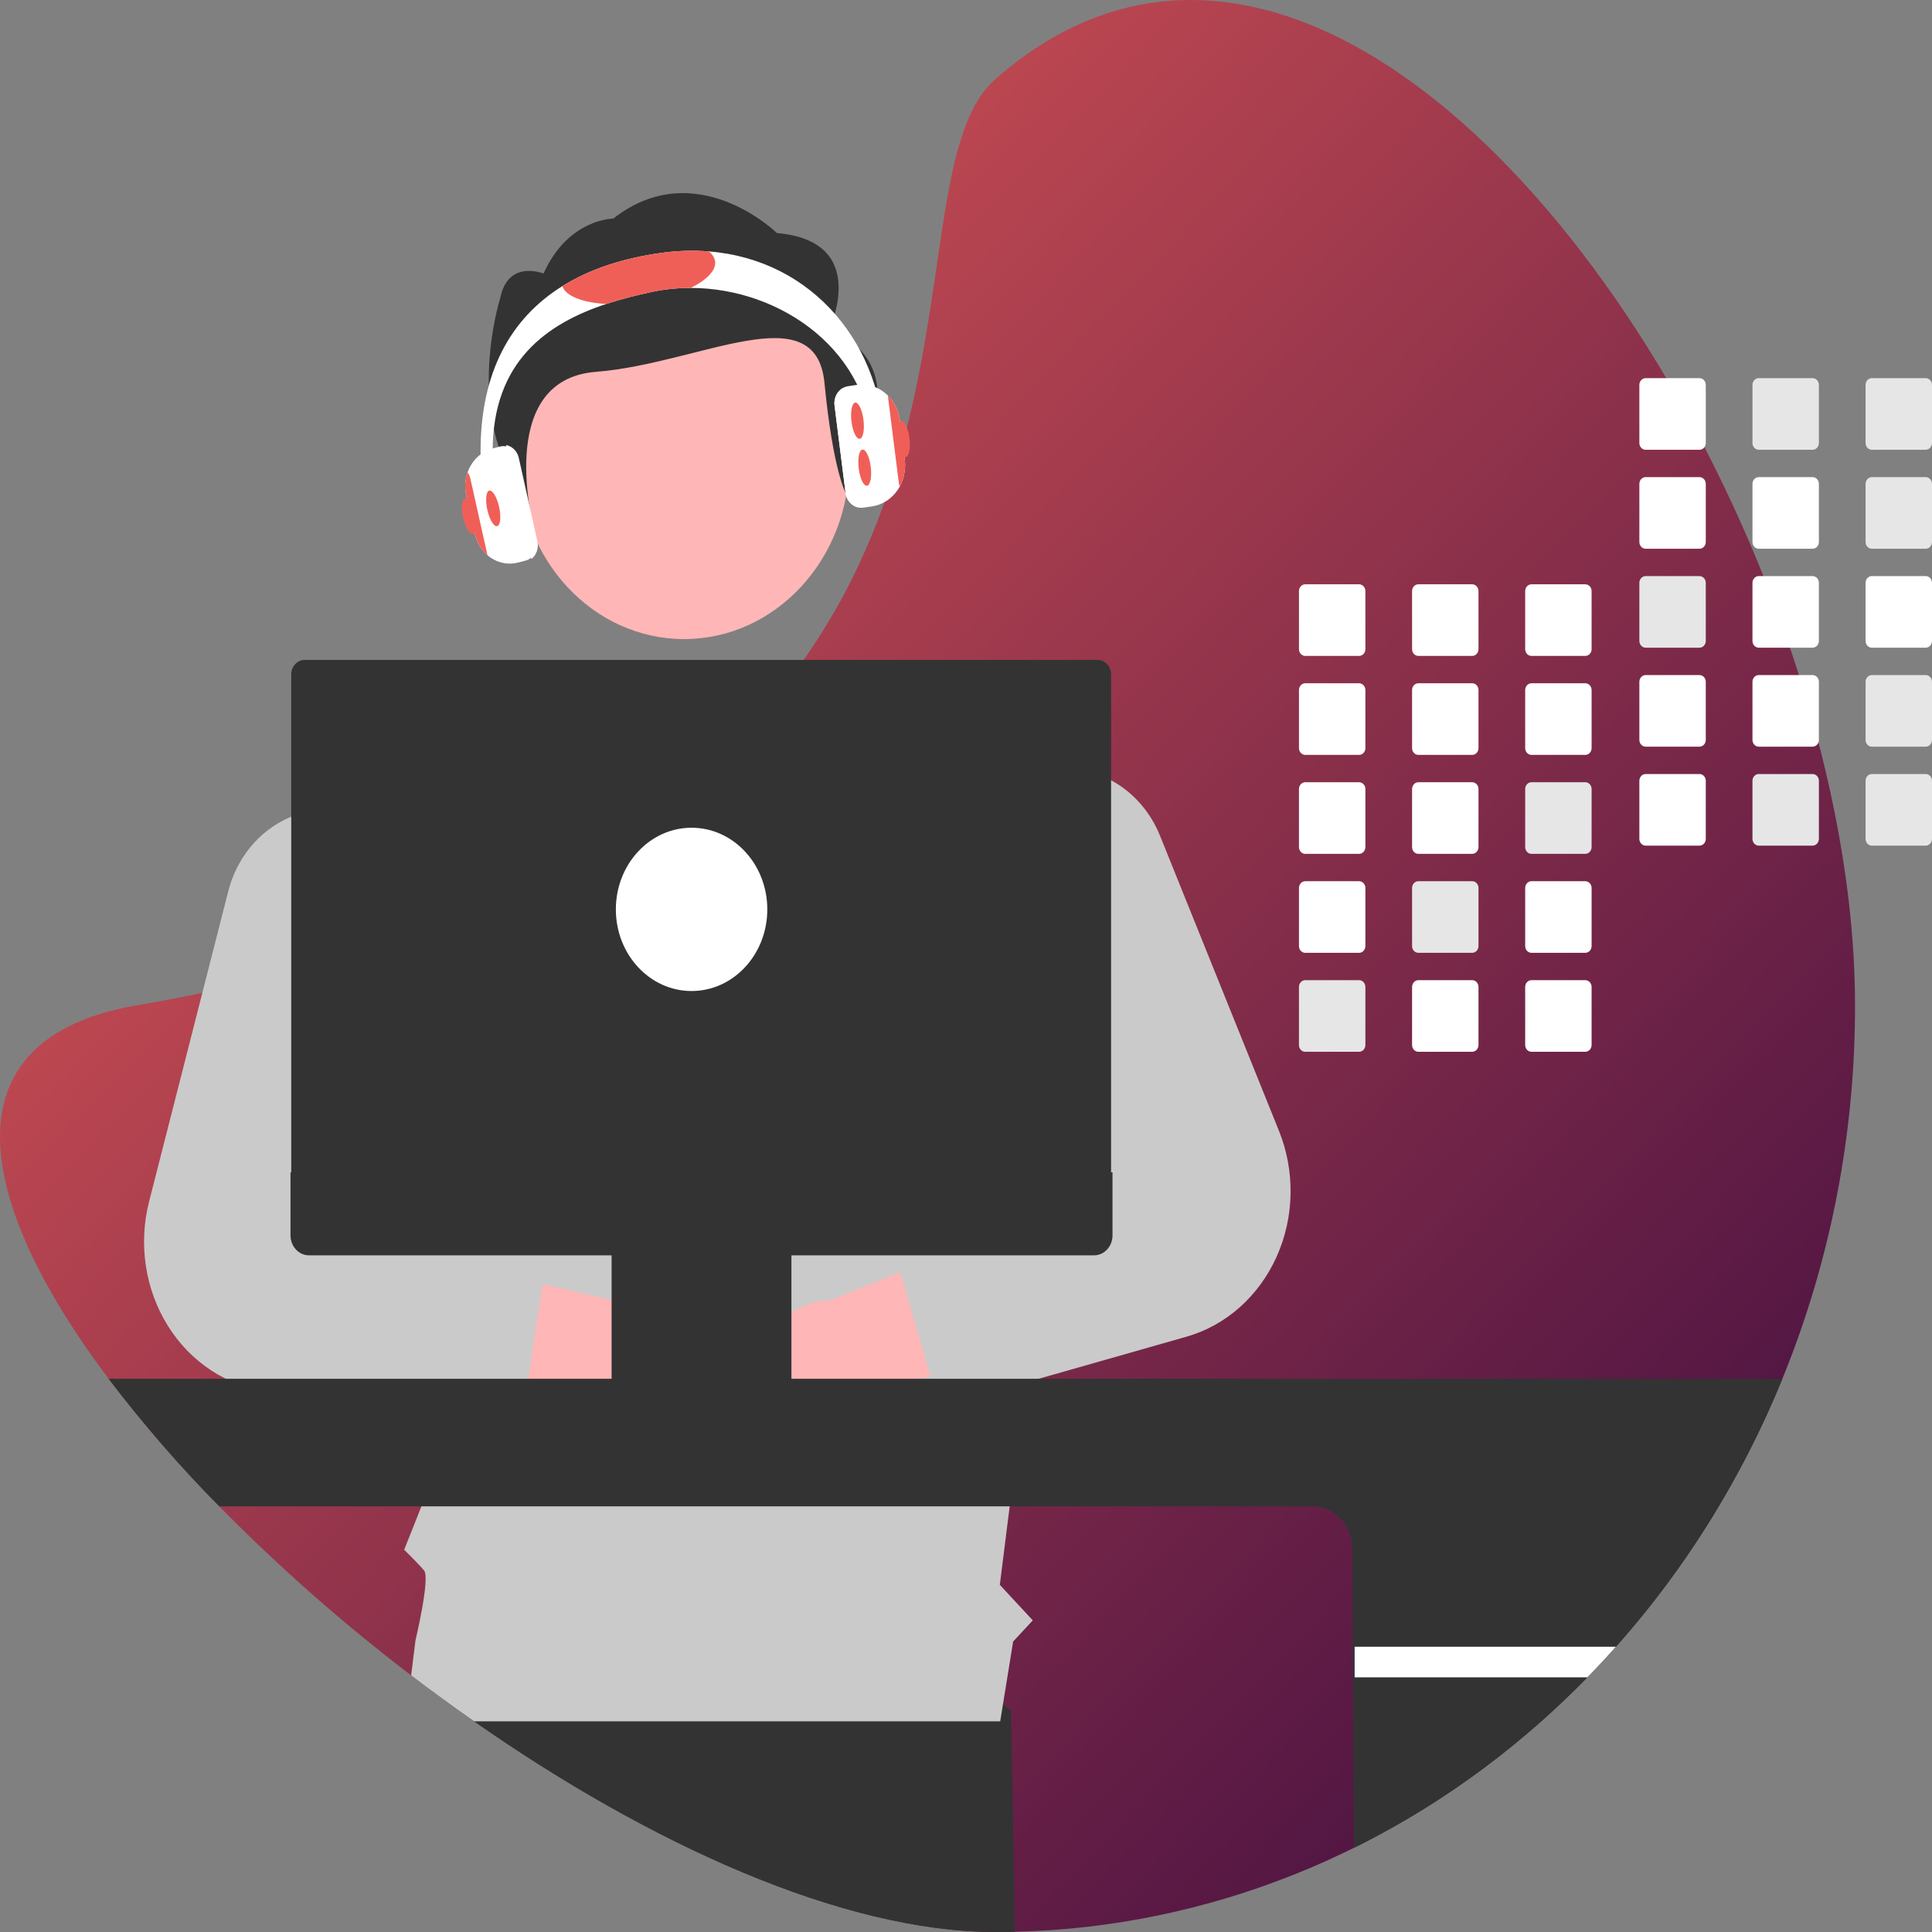 <svg width="520" height="520" viewBox="0 0 520 520" fill="none" xmlns="http://www.w3.org/2000/svg">
<rect x="0" y="0" width="520" height="520" fill="#808080" stroke="none"/>
<path d="M499.281 270.616C499.353 334.961 476.284 396.83 434.924 443.217C432.43 446.032 429.869 448.779 427.241 451.458C423.237 455.564 419.099 459.511 414.826 463.299C374.852 498.805 324.95 518.757 273.169 519.937C271.444 519.979 269.712 520 267.973 520C226.677 520 174.736 496.219 127.599 463.299C123.699 460.576 119.834 457.789 116.004 454.939C114.213 453.62 112.432 452.281 110.659 450.924C92.479 437.085 75.222 421.886 59.017 405.44C48.407 394.705 38.457 383.234 29.231 371.103C-6.987 322.937 -14.976 279.538 36.66 270.616C42.773 269.563 48.706 268.438 54.46 267.24C62.793 265.513 70.769 263.649 78.386 261.646C88.647 258.958 98.287 256.042 107.306 252.9C110.34 251.847 113.304 250.773 116.199 249.678C159 233.471 187.646 212.336 207.145 189.405C210.453 185.523 213.502 181.595 216.293 177.619C220.563 171.569 224.441 165.208 227.901 158.584C232.676 149.379 236.687 139.737 239.887 129.77L240.063 129.222C255.577 80.973 250.857 36.218 267.973 21.24C341.139 -42.796 432.228 48.397 474.983 155.937C477.138 161.356 479.165 166.808 481.064 172.292C481.917 174.742 482.74 177.196 483.532 179.655C485.615 186.063 487.505 192.488 489.202 198.93C489.853 201.386 490.474 203.841 491.064 206.293C491.696 208.939 492.301 211.578 492.861 214.217C497.022 233.541 499.281 252.598 499.281 270.616Z" fill="url(#paint0_linear_2:116)"/>
<path d="M273.169 519.937C271.444 519.979 269.712 520 267.973 520C226.677 520 174.736 496.219 127.599 463.299C123.699 460.576 119.834 457.789 116.004 454.939L119.363 432.899L221.065 418.341L272.108 460.421L273.169 519.937Z" fill="#333333"/>
<path d="M278.065 179.655H263.572C263.123 179.655 262.693 179.848 262.376 180.19C262.058 180.532 261.88 180.996 261.88 181.48V197.105C261.879 197.345 261.923 197.582 262.008 197.804C262.092 198.025 262.217 198.227 262.374 198.396C262.532 198.566 262.718 198.7 262.924 198.792C263.13 198.883 263.35 198.93 263.572 198.93H278.065C278.514 198.929 278.944 198.737 279.262 198.395C279.579 198.053 279.757 197.589 279.758 197.105V181.48C279.756 180.996 279.578 180.533 279.26 180.191C278.943 179.849 278.513 179.656 278.065 179.655V179.655Z" fill="#E6E6E6"/>
<path d="M279.732 207.795C279.659 207.375 279.453 206.995 279.149 206.72C278.845 206.446 278.461 206.295 278.065 206.293H263.572C263.123 206.293 262.693 206.485 262.376 206.828C262.058 207.17 261.88 207.634 261.88 208.118V223.742C261.879 223.982 261.923 224.22 262.008 224.441C262.092 224.663 262.217 224.864 262.374 225.034C262.532 225.203 262.718 225.338 262.924 225.429C263.13 225.521 263.35 225.568 263.572 225.567H278.065C278.514 225.567 278.944 225.375 279.262 225.033C279.579 224.69 279.757 224.226 279.758 223.742V208.118C279.759 208.009 279.75 207.901 279.732 207.795V207.795Z" fill="#E6E6E6"/>
<path d="M278.722 233.071C278.514 232.978 278.29 232.93 278.065 232.93H263.572C263.35 232.93 263.13 232.977 262.924 233.068C262.718 233.16 262.532 233.294 262.374 233.464C262.217 233.634 262.093 233.835 262.008 234.057C261.923 234.278 261.879 234.516 261.88 234.755V250.38C261.879 250.62 261.922 250.858 262.006 251.08C262.091 251.302 262.216 251.503 262.373 251.673C262.531 251.843 262.718 251.977 262.923 252.068C263.129 252.16 263.35 252.206 263.572 252.205H278.065C278.514 252.205 278.944 252.013 279.262 251.67C279.579 251.328 279.757 250.864 279.758 250.38V234.755C279.757 234.396 279.658 234.045 279.474 233.746C279.29 233.446 279.029 233.212 278.722 233.071Z" fill="#E6E6E6"/>
<path d="M308.508 232.93H294.016C293.793 232.93 293.573 232.977 293.367 233.068C293.162 233.16 292.975 233.294 292.818 233.464C292.661 233.634 292.536 233.835 292.451 234.057C292.366 234.278 292.323 234.516 292.323 234.755V250.38C292.323 250.62 292.366 250.857 292.451 251.079C292.536 251.301 292.661 251.502 292.818 251.672C292.975 251.841 293.162 251.976 293.367 252.067C293.573 252.159 293.793 252.206 294.016 252.205H308.508C308.957 252.205 309.388 252.013 309.705 251.67C310.022 251.328 310.201 250.864 310.201 250.38V234.755C310.201 234.272 310.022 233.807 309.705 233.465C309.388 233.123 308.957 232.931 308.508 232.93V232.93Z" fill="#E6E6E6"/>
<path d="M365.803 157.264H351.303C350.856 157.266 350.427 157.459 350.111 157.801C349.794 158.143 349.617 158.606 349.617 159.089V174.721C349.617 175.203 349.795 175.665 350.111 176.006C350.427 176.347 350.856 176.538 351.303 176.539H365.803C366.25 176.539 366.68 176.348 366.997 176.007C367.315 175.666 367.494 175.203 367.495 174.721V159.089C367.494 158.605 367.315 158.142 366.998 157.8C366.681 157.458 366.251 157.265 365.803 157.264Z" fill="white"/>
<path d="M365.803 183.902H351.303C350.856 183.903 350.427 184.096 350.111 184.438C349.794 184.781 349.617 185.244 349.617 185.727V201.358C349.617 201.84 349.795 202.303 350.111 202.644C350.427 202.985 350.856 203.176 351.303 203.176H365.803C366.25 203.176 366.68 202.985 366.997 202.644C367.315 202.304 367.494 201.841 367.495 201.358V185.727C367.494 185.243 367.315 184.78 366.998 184.438C366.681 184.096 366.251 183.903 365.803 183.902V183.902Z" fill="white"/>
<path d="M365.803 210.539H351.303C350.856 210.541 350.427 210.734 350.111 211.076C349.794 211.418 349.617 211.882 349.617 212.364V227.989C349.617 228.228 349.66 228.465 349.744 228.687C349.829 228.908 349.953 229.109 350.109 229.278C350.266 229.448 350.452 229.583 350.657 229.674C350.862 229.766 351.082 229.814 351.303 229.814H365.803C366.251 229.814 366.682 229.621 366.999 229.279C367.317 228.937 367.495 228.473 367.495 227.989V212.364C367.494 211.881 367.315 211.417 366.998 211.075C366.681 210.734 366.251 210.541 365.803 210.539V210.539Z" fill="white"/>
<path d="M365.803 237.177H351.303C350.856 237.179 350.427 237.372 350.111 237.714C349.794 238.056 349.617 238.519 349.617 239.002V254.627C349.617 254.866 349.66 255.103 349.744 255.324C349.829 255.546 349.953 255.747 350.109 255.916C350.266 256.086 350.452 256.22 350.657 256.312C350.862 256.404 351.082 256.451 351.303 256.452H365.803C366.251 256.451 366.682 256.259 366.999 255.917C367.317 255.575 367.495 255.111 367.495 254.627V239.002C367.494 238.518 367.315 238.055 366.998 237.713C366.681 237.371 366.251 237.178 365.803 237.177V237.177Z" fill="white"/>
<path d="M365.803 263.815H351.303C351.082 263.815 350.862 263.862 350.657 263.954C350.452 264.046 350.266 264.181 350.109 264.35C349.953 264.52 349.829 264.721 349.744 264.942C349.66 265.163 349.617 265.401 349.617 265.64V281.264C349.617 281.504 349.66 281.741 349.744 281.962C349.829 282.183 349.953 282.384 350.109 282.554C350.266 282.723 350.452 282.858 350.657 282.95C350.862 283.042 351.082 283.089 351.303 283.089H365.803C366.251 283.089 366.682 282.897 366.999 282.555C367.317 282.212 367.495 281.748 367.495 281.264V265.64C367.495 265.156 367.317 264.692 366.999 264.35C366.682 264.007 366.251 263.815 365.803 263.815V263.815Z" fill="#E6E6E6"/>
<path d="M396.246 157.264H381.747C381.299 157.266 380.87 157.459 380.554 157.801C380.238 158.143 380.06 158.606 380.061 159.089V174.721C380.061 175.203 380.238 175.665 380.555 176.006C380.871 176.347 381.3 176.538 381.747 176.539H396.246C396.694 176.539 397.123 176.347 397.441 176.007C397.758 175.666 397.937 175.203 397.939 174.721V159.089C397.937 158.605 397.759 158.142 397.441 157.8C397.124 157.458 396.694 157.265 396.246 157.264V157.264Z" fill="white"/>
<path d="M396.246 183.902H381.747C381.299 183.903 380.87 184.096 380.554 184.438C380.238 184.781 380.06 185.244 380.061 185.727V201.358C380.061 201.84 380.238 202.303 380.555 202.644C380.871 202.985 381.3 203.176 381.747 203.176H396.246C396.694 203.176 397.123 202.985 397.441 202.644C397.758 202.304 397.937 201.841 397.939 201.358V185.727C397.937 185.243 397.759 184.78 397.441 184.438C397.124 184.096 396.694 183.903 396.246 183.902V183.902Z" fill="white"/>
<path d="M396.246 210.539H381.747C381.299 210.541 380.87 210.734 380.554 211.076C380.238 211.418 380.06 211.882 380.061 212.364V227.989C380.06 228.228 380.103 228.465 380.188 228.687C380.272 228.908 380.396 229.109 380.553 229.278C380.709 229.448 380.895 229.583 381.1 229.674C381.305 229.766 381.525 229.814 381.747 229.814H396.246C396.695 229.814 397.125 229.621 397.443 229.279C397.76 228.937 397.938 228.473 397.939 227.989V212.364C397.937 211.881 397.759 211.417 397.441 211.075C397.124 210.734 396.694 210.541 396.246 210.539V210.539Z" fill="white"/>
<path d="M396.246 237.177H381.747C381.299 237.179 380.87 237.372 380.554 237.714C380.238 238.056 380.06 238.519 380.061 239.002V254.627C380.06 254.866 380.103 255.103 380.188 255.324C380.272 255.546 380.396 255.747 380.553 255.916C380.709 256.086 380.895 256.22 381.1 256.312C381.305 256.404 381.525 256.451 381.747 256.452H396.246C396.695 256.451 397.125 256.259 397.443 255.917C397.76 255.575 397.938 255.111 397.939 254.627V239.002C397.937 238.518 397.759 238.055 397.441 237.713C397.124 237.371 396.694 237.178 396.246 237.177V237.177Z" fill="#E6E6E6"/>
<path d="M396.246 263.815H381.747C381.525 263.815 381.305 263.862 381.1 263.954C380.895 264.046 380.709 264.181 380.553 264.35C380.396 264.52 380.272 264.721 380.188 264.942C380.103 265.163 380.06 265.401 380.061 265.64V281.264C380.06 281.504 380.103 281.741 380.188 281.962C380.272 282.183 380.396 282.384 380.553 282.554C380.709 282.723 380.895 282.858 381.1 282.95C381.305 283.042 381.525 283.089 381.747 283.089H396.246C396.695 283.089 397.125 282.897 397.443 282.555C397.76 282.212 397.938 281.748 397.939 281.264V265.64C397.938 265.156 397.76 264.692 397.443 264.35C397.125 264.007 396.695 263.815 396.246 263.815Z" fill="white"/>
<path d="M426.689 157.264H412.19C411.742 157.266 411.313 157.459 410.997 157.801C410.681 158.143 410.504 158.606 410.504 159.089V174.721C410.504 175.203 410.682 175.665 410.998 176.006C411.314 176.347 411.743 176.538 412.19 176.539H426.689C427.137 176.539 427.567 176.347 427.884 176.007C428.201 175.666 428.38 175.203 428.382 174.721V159.089C428.381 158.605 428.202 158.142 427.885 157.8C427.568 157.458 427.138 157.265 426.689 157.264V157.264Z" fill="white"/>
<path d="M426.689 183.902H412.19C411.742 183.903 411.313 184.096 410.997 184.438C410.681 184.781 410.504 185.244 410.504 185.727V201.358C410.504 201.84 410.682 202.303 410.998 202.644C411.314 202.985 411.743 203.176 412.19 203.176H426.689C427.137 203.176 427.567 202.985 427.884 202.644C428.201 202.304 428.38 201.841 428.382 201.358V185.727C428.381 185.243 428.202 184.78 427.885 184.438C427.568 184.096 427.138 183.903 426.689 183.902Z" fill="white"/>
<path d="M426.689 210.539H412.19C411.742 210.541 411.313 210.734 410.997 211.076C410.681 211.418 410.504 211.882 410.504 212.364V227.989C410.503 228.228 410.547 228.465 410.631 228.687C410.715 228.908 410.839 229.109 410.996 229.278C411.153 229.448 411.339 229.583 411.544 229.674C411.749 229.766 411.968 229.814 412.19 229.814H426.689C427.138 229.814 427.569 229.621 427.886 229.279C428.203 228.937 428.382 228.473 428.382 227.989V212.364C428.381 211.881 428.202 211.417 427.885 211.075C427.568 210.734 427.138 210.541 426.689 210.539V210.539Z" fill="#E6E6E6"/>
<path d="M426.689 237.177H412.19C411.742 237.179 411.313 237.372 410.997 237.714C410.681 238.056 410.504 238.519 410.504 239.002V254.627C410.503 254.866 410.547 255.103 410.631 255.324C410.715 255.546 410.839 255.747 410.996 255.916C411.153 256.086 411.339 256.22 411.544 256.312C411.749 256.404 411.968 256.451 412.19 256.452H426.689C427.138 256.451 427.569 256.259 427.886 255.917C428.203 255.575 428.382 255.111 428.382 254.627V239.002C428.381 238.518 428.202 238.055 427.885 237.713C427.568 237.371 427.138 237.178 426.689 237.177V237.177Z" fill="white"/>
<path d="M426.689 263.815H412.19C411.968 263.815 411.749 263.862 411.544 263.954C411.339 264.046 411.153 264.181 410.996 264.35C410.839 264.52 410.715 264.721 410.631 264.942C410.547 265.163 410.503 265.401 410.504 265.64V281.264C410.503 281.504 410.547 281.741 410.631 281.962C410.715 282.183 410.839 282.384 410.996 282.554C411.153 282.723 411.339 282.858 411.544 282.95C411.749 283.042 411.968 283.089 412.19 283.089H426.689C427.138 283.089 427.569 282.897 427.886 282.555C428.203 282.212 428.382 281.748 428.382 281.264V265.64C428.382 265.156 428.203 264.692 427.886 264.35C427.569 264.007 427.138 263.815 426.689 263.815Z" fill="white"/>
<path d="M457.42 101.778H442.921C442.474 101.779 442.045 101.972 441.729 102.315C441.412 102.657 441.235 103.12 441.235 103.603V119.234C441.235 119.716 441.413 120.179 441.729 120.52C442.045 120.861 442.474 121.052 442.921 121.052H457.42C457.868 121.052 458.298 120.861 458.615 120.52C458.933 120.18 459.112 119.717 459.113 119.234V103.603C459.112 103.119 458.933 102.656 458.616 102.314C458.299 101.972 457.869 101.779 457.42 101.778Z" fill="white"/>
<path d="M457.42 128.415H442.921C442.474 128.417 442.045 128.61 441.728 128.952C441.412 129.294 441.235 129.758 441.235 130.24V145.872C441.235 146.354 441.413 146.817 441.729 147.158C442.045 147.498 442.474 147.69 442.921 147.69H457.42C457.868 147.69 458.298 147.499 458.615 147.158C458.933 146.817 459.112 146.355 459.113 145.872V130.24C459.112 129.757 458.933 129.293 458.616 128.952C458.299 128.61 457.869 128.417 457.42 128.415V128.415Z" fill="white"/>
<path d="M457.42 155.053H442.921C442.474 155.055 442.045 155.248 441.729 155.59C441.412 155.932 441.235 156.395 441.235 156.878V172.503C441.235 172.742 441.278 172.979 441.362 173.2C441.447 173.422 441.571 173.623 441.727 173.792C441.884 173.962 442.07 174.096 442.275 174.188C442.48 174.28 442.7 174.327 442.921 174.328H457.42C457.869 174.327 458.3 174.135 458.617 173.793C458.935 173.451 459.113 172.987 459.113 172.503V156.878C459.112 156.395 458.933 155.931 458.616 155.589C458.299 155.247 457.869 155.055 457.42 155.053Z" fill="#E6E6E6"/>
<path d="M457.42 181.691H442.921C442.474 181.693 442.045 181.886 441.729 182.228C441.412 182.57 441.235 183.033 441.235 183.516V199.14C441.235 199.38 441.278 199.617 441.362 199.838C441.447 200.059 441.571 200.26 441.727 200.43C441.884 200.599 442.07 200.734 442.275 200.826C442.48 200.918 442.7 200.965 442.921 200.965H457.42C457.869 200.965 458.3 200.773 458.617 200.431C458.935 200.088 459.113 199.624 459.113 199.14V183.516C459.112 183.032 458.933 182.569 458.616 182.227C458.299 181.885 457.869 181.692 457.42 181.691V181.691Z" fill="white"/>
<path d="M457.42 208.329H442.921C442.7 208.329 442.48 208.376 442.275 208.468C442.07 208.56 441.884 208.695 441.727 208.864C441.571 209.034 441.447 209.235 441.362 209.456C441.278 209.677 441.235 209.914 441.235 210.154V225.778C441.235 226.017 441.278 226.254 441.362 226.476C441.447 226.697 441.571 226.898 441.727 227.068C441.884 227.237 442.07 227.372 442.275 227.464C442.48 227.556 442.7 227.603 442.921 227.603H457.42C457.869 227.603 458.3 227.411 458.617 227.068C458.935 226.726 459.113 226.262 459.113 225.778V210.154C459.113 209.67 458.935 209.206 458.617 208.863C458.3 208.521 457.869 208.329 457.42 208.329V208.329Z" fill="white"/>
<path d="M487.864 101.778H473.365C472.917 101.779 472.488 101.972 472.172 102.315C471.856 102.657 471.678 103.12 471.679 103.603V119.234C471.679 119.716 471.856 120.179 472.173 120.52C472.489 120.861 472.918 121.052 473.365 121.052H487.864C488.312 121.052 488.741 120.861 489.059 120.52C489.376 120.18 489.555 119.717 489.557 119.234V103.603C489.555 103.119 489.377 102.656 489.059 102.314C488.742 101.972 488.312 101.779 487.864 101.778V101.778Z" fill="#E6E6E6"/>
<path d="M487.864 128.415H473.365C472.917 128.417 472.488 128.61 472.172 128.952C471.856 129.294 471.678 129.758 471.679 130.24V145.872C471.679 146.354 471.856 146.817 472.173 147.158C472.489 147.498 472.918 147.69 473.365 147.69H487.864C488.312 147.69 488.741 147.499 489.059 147.158C489.376 146.817 489.555 146.355 489.557 145.872V130.24C489.555 129.757 489.377 129.293 489.059 128.952C488.742 128.61 488.312 128.417 487.864 128.415V128.415Z" fill="white"/>
<path d="M487.864 155.053H473.365C472.917 155.055 472.488 155.248 472.172 155.59C471.856 155.932 471.678 156.395 471.679 156.878V172.503C471.678 172.742 471.721 172.979 471.806 173.2C471.89 173.422 472.014 173.623 472.171 173.792C472.327 173.962 472.513 174.096 472.718 174.188C472.923 174.28 473.143 174.327 473.365 174.328H487.864C488.313 174.327 488.743 174.135 489.061 173.793C489.378 173.451 489.556 172.987 489.557 172.503V156.878C489.555 156.395 489.377 155.931 489.059 155.589C488.742 155.247 488.312 155.055 487.864 155.053V155.053Z" fill="white"/>
<path d="M487.864 181.691H473.365C472.917 181.693 472.488 181.886 472.172 182.228C471.856 182.57 471.678 183.033 471.679 183.516V199.14C471.678 199.38 471.721 199.617 471.806 199.838C471.89 200.059 472.014 200.26 472.171 200.43C472.327 200.599 472.513 200.734 472.718 200.826C472.923 200.918 473.143 200.965 473.365 200.965H487.864C488.313 200.965 488.743 200.773 489.061 200.431C489.378 200.088 489.556 199.624 489.557 199.14V183.516C489.555 183.032 489.377 182.569 489.059 182.227C488.742 181.885 488.312 181.692 487.864 181.691V181.691Z" fill="white"/>
<path d="M487.864 208.329H473.365C473.143 208.329 472.923 208.376 472.718 208.468C472.513 208.56 472.327 208.695 472.171 208.864C472.014 209.034 471.89 209.235 471.806 209.456C471.721 209.677 471.678 209.914 471.679 210.154V225.778C471.678 226.017 471.721 226.254 471.806 226.476C471.89 226.697 472.014 226.898 472.171 227.068C472.327 227.237 472.513 227.372 472.718 227.464C472.923 227.556 473.143 227.603 473.365 227.603H487.864C488.313 227.603 488.743 227.411 489.061 227.068C489.378 226.726 489.556 226.262 489.557 225.778V210.154C489.556 209.67 489.378 209.206 489.061 208.863C488.743 208.521 488.313 208.329 487.864 208.329V208.329Z" fill="#E6E6E6"/>
<path d="M518.307 101.778H503.808C503.36 101.779 502.931 101.972 502.615 102.315C502.299 102.657 502.122 103.12 502.122 103.603V119.234C502.122 119.716 502.3 120.179 502.616 120.52C502.932 120.861 503.361 121.052 503.808 121.052H518.307C518.755 121.052 519.185 120.861 519.502 120.52C519.819 120.18 519.998 119.717 520 119.234V103.603C519.999 103.119 519.82 102.656 519.503 102.314C519.186 101.972 518.756 101.779 518.307 101.778V101.778Z" fill="#E6E6E6"/>
<path d="M518.307 128.415H503.808C503.36 128.417 502.931 128.61 502.615 128.952C502.299 129.294 502.122 129.758 502.122 130.24V145.872C502.122 146.354 502.3 146.817 502.616 147.158C502.932 147.498 503.361 147.69 503.808 147.69H518.307C518.755 147.69 519.185 147.499 519.502 147.158C519.819 146.817 519.998 146.355 520 145.872V130.24C519.999 129.757 519.82 129.293 519.503 128.952C519.186 128.61 518.756 128.417 518.307 128.415V128.415Z" fill="#E6E6E6"/>
<path d="M518.307 155.053H503.808C503.36 155.055 502.931 155.248 502.615 155.59C502.299 155.932 502.122 156.395 502.122 156.878V172.503C502.121 172.742 502.164 172.979 502.249 173.2C502.333 173.422 502.457 173.623 502.614 173.792C502.771 173.962 502.957 174.096 503.162 174.188C503.367 174.28 503.586 174.327 503.808 174.328H518.307C518.756 174.327 519.187 174.135 519.504 173.793C519.821 173.451 520 172.987 520 172.503V156.878C519.999 156.395 519.82 155.931 519.503 155.589C519.186 155.247 518.756 155.055 518.307 155.053V155.053Z" fill="white"/>
<path d="M518.307 181.691H503.808C503.36 181.693 502.931 181.886 502.615 182.228C502.299 182.57 502.122 183.033 502.122 183.516V199.14C502.121 199.38 502.164 199.617 502.249 199.838C502.333 200.059 502.457 200.26 502.614 200.43C502.771 200.599 502.957 200.734 503.162 200.826C503.367 200.918 503.586 200.965 503.808 200.965H518.307C518.756 200.965 519.187 200.773 519.504 200.431C519.821 200.088 520 199.624 520 199.14V183.516C519.999 183.032 519.82 182.569 519.503 182.227C519.186 181.885 518.756 181.692 518.307 181.691V181.691Z" fill="#E6E6E6"/>
<path d="M518.307 208.329H503.808C503.586 208.329 503.367 208.376 503.162 208.468C502.957 208.56 502.771 208.695 502.614 208.864C502.457 209.034 502.333 209.235 502.249 209.456C502.164 209.677 502.121 209.914 502.122 210.154V225.778C502.121 226.017 502.164 226.254 502.249 226.476C502.333 226.697 502.457 226.898 502.614 227.068C502.771 227.237 502.957 227.372 503.162 227.464C503.367 227.556 503.586 227.603 503.808 227.603H518.307C518.756 227.603 519.187 227.411 519.504 227.068C519.821 226.726 520 226.262 520 225.778V210.154C520 209.67 519.821 209.206 519.504 208.863C519.187 208.521 518.756 208.329 518.307 208.329V208.329Z" fill="#E6E6E6"/>
<path d="M218.817 463.3H218.413L218.758 463.251L218.817 463.3Z" fill="#2F2E41"/>
<path d="M184.128 172.008C208.694 172.008 228.609 150.537 228.609 124.052C228.609 97.566 208.694 76.095 184.128 76.095C159.562 76.095 139.647 97.566 139.647 124.052C139.647 150.537 159.562 172.008 184.128 172.008Z" fill="#FFB6B6"/>
<path d="M223.082 88.891C223.082 88.891 234.716 64.913 209.121 62.733C209.121 62.733 187.301 41.393 165.06 58.832C165.06 58.832 152.929 58.832 146.295 73.632C146.295 73.632 136.754 69.731 134.657 80.171C134.657 80.171 127.675 101.97 134.657 121.588C141.638 141.207 143.957 143.387 143.957 143.387C143.957 143.387 132.485 102.255 160.41 100.076C188.334 97.896 219.582 79.082 221.909 103.06C224.236 127.038 227.738 132.946 227.738 132.946C227.738 132.946 249.841 98.7 223.082 88.891Z" fill="#333333"/>
<path d="M299.192 242.238L299.048 243.052L297.44 252.205L286.327 315.518L285.669 319.245L284.289 327.128L282.401 337.881L278.214 361.711L277.017 368.541L276.567 371.103L276.411 372.001L275.168 379.069L274.79 381.203L271.756 405.44L269.106 426.561L277.974 436.121L272.687 441.821L269.217 463.25L269.223 463.299H127.599C121.87 459.298 116.223 455.173 110.659 450.924L111.824 441.519C111.824 441.519 115.835 424.722 114.148 422.714C112.469 420.707 108.784 417.12 108.784 417.12L113.426 405.44L114.07 403.819L112.99 379.652L112.964 379.069L112.605 371.103L112.56 370.078L112.488 368.541L111.114 337.881L111.088 337.375L110.672 328.082L110.281 319.245L110.112 315.518L108.439 278.225L107.306 252.9L106.316 230.853L110.294 229.4L152.841 213.81L170.465 189.11L207.145 189.405L225.102 189.552L255.063 219.51L261.88 223.019L261.932 223.047L266.821 225.567L279.217 231.948L292.323 238.7L299.048 242.161L299.192 242.238Z" fill="#CACACA"/>
<path d="M175.205 391.354C172.517 392.476 169.633 392.95 166.757 392.741C163.881 392.533 161.083 391.646 158.559 390.145C156.034 388.644 153.846 386.565 152.148 384.053C150.45 381.542 149.284 378.66 148.731 375.61L79.355 364.998L103.472 335.587L165.655 350.173C170.469 349.51 175.341 350.775 179.348 353.727C183.355 356.679 186.219 361.114 187.396 366.19C188.573 371.266 187.982 376.631 185.736 381.269C183.489 385.907 179.742 389.495 175.205 391.354V391.354Z" fill="#FFB6B6"/>
<path d="M144.273 337.881C142.988 336.124 141.168 334.914 139.136 334.463L110.672 328.082L107.749 327.429C106.05 327.047 104.445 326.282 103.039 325.185C101.633 324.088 100.458 322.683 99.591 321.063C98.691 319.362 98.147 317.469 97.996 315.518C97.86 313.744 98.057 311.958 98.575 310.268L108.439 278.225L114.838 257.434C115.614 254.927 116.072 252.318 116.199 249.678C116.556 242.373 114.459 235.174 110.294 229.4C106.632 224.324 101.553 220.653 95.807 218.929C90.061 217.205 83.953 217.52 78.386 219.826C78.223 219.889 78.054 219.959 77.891 220.029C73.898 221.748 70.331 224.444 67.471 227.905C64.611 231.366 62.537 235.497 61.413 239.971L54.459 267.24L40.117 323.457C38.681 329.089 38.391 334.989 39.266 340.754C40.142 346.518 42.162 352.011 45.189 356.855C48.216 361.7 52.178 365.782 56.804 368.823C61.431 371.863 66.612 373.79 71.992 374.472L112.989 379.652L131.961 382.052C134.155 382.337 136.368 381.719 138.158 380.324C139.949 378.928 141.186 376.856 141.623 374.521C141.654 374.394 141.677 374.265 141.695 374.135L142.15 371.102L146.011 345.567L146.05 345.307C146.251 344.004 146.197 342.67 145.891 341.391C145.585 340.112 145.034 338.916 144.273 337.881Z" fill="#CACACA"/>
<path d="M219.395 392.172C222.203 392.875 225.119 392.906 227.939 392.262C230.759 391.618 233.414 390.315 235.717 388.445C238.019 386.575 239.913 384.184 241.266 381.44C242.619 378.695 243.397 375.664 243.545 372.561L310.84 351.508L283.117 326.057L223.463 349.951C218.61 350.027 213.952 352.02 210.371 355.552C206.79 359.084 204.535 363.909 204.034 369.113C203.532 374.318 204.819 379.54 207.65 383.79C210.481 388.04 214.66 391.022 219.395 392.172V392.172Z" fill="#FFB6B6"/>
<path d="M344.251 304.414L312.245 224.999C309.627 218.479 304.952 213.17 299.048 210.013C297.224 209.044 295.307 208.291 293.332 207.767C293.026 207.683 292.72 207.605 292.414 207.542C288.226 206.557 283.883 206.643 279.732 207.795C275.937 208.846 272.391 210.747 269.324 213.375C266.257 216.004 263.738 219.299 261.932 223.047C261.912 223.079 261.895 223.112 261.88 223.146C259.862 227.353 258.789 232.013 258.747 236.75C258.706 241.486 259.696 246.167 261.639 250.415L262.036 251.272L284.654 300.244C285.426 301.919 285.861 303.751 285.93 305.619C286 307.488 285.702 309.351 285.057 311.087C284.411 312.823 283.432 314.392 282.185 315.692C280.937 316.991 279.449 317.992 277.817 318.627L276.229 319.245L247.661 330.37C245.517 331.195 243.754 332.884 242.742 335.083C241.73 337.281 241.549 339.816 242.237 342.156L242.309 342.401L250.317 370.029C250.356 370.155 250.395 370.281 250.441 370.408C250.511 370.646 250.598 370.878 250.701 371.103C251.552 373.16 253.056 374.823 254.943 375.792C256.83 376.761 258.976 376.972 260.994 376.388L276.411 372.001L279.556 371.103L319.368 359.767C324.606 358.274 329.484 355.579 333.666 351.866C337.849 348.152 341.238 343.508 343.601 338.251C345.964 332.995 347.246 327.249 347.358 321.409C347.47 315.569 346.41 309.771 344.251 304.413L344.251 304.414Z" fill="#CACACA"/>
<path d="M29.231 371.103C38.457 383.234 48.407 394.705 59.017 405.44H353.275C356.11 405.445 358.827 406.662 360.831 408.824C362.835 410.986 363.962 413.916 363.965 416.973L364.388 497.363C382.491 488.397 399.443 476.947 414.826 463.299C419.097 459.516 423.235 455.569 427.241 451.458C429.865 448.777 432.426 446.03 434.924 443.217C453.651 422.185 468.815 397.777 479.729 371.103H29.231Z" fill="#333333"/>
<path d="M434.924 443.217C432.43 446.032 429.87 448.779 427.241 451.458H364.603V443.217H434.924Z" fill="white"/>
<path d="M298.606 179.655C298.296 179.039 297.838 178.525 297.28 178.167C296.722 177.809 296.085 177.619 295.435 177.62H81.993C81.036 177.622 80.119 178.034 79.443 178.764C78.767 179.494 78.387 180.483 78.386 181.515V319.245H299.048V181.515C299.052 180.864 298.899 180.224 298.606 179.655V179.655Z" fill="#333333"/>
<path d="M78.193 315.516V332.512C78.193 333.217 78.321 333.915 78.571 334.566C78.822 335.216 79.188 335.808 79.65 336.306C80.112 336.804 80.661 337.2 81.265 337.469C81.868 337.739 82.516 337.878 83.169 337.878H164.614V371.42H163.532C163.447 371.42 163.363 371.438 163.285 371.473C163.206 371.508 163.135 371.559 163.075 371.624C163.015 371.689 162.967 371.765 162.935 371.85C162.902 371.935 162.886 372.025 162.886 372.117V374.45C162.886 374.541 162.902 374.632 162.935 374.717C162.967 374.801 163.015 374.878 163.075 374.943C163.135 375.007 163.206 375.059 163.285 375.094C163.363 375.129 163.447 375.147 163.532 375.147H214.092C214.177 375.147 214.261 375.129 214.34 375.094C214.418 375.059 214.489 375.007 214.549 374.943C214.609 374.878 214.657 374.801 214.689 374.717C214.722 374.632 214.739 374.541 214.739 374.45V372.117C214.739 372.025 214.722 371.935 214.689 371.85C214.657 371.765 214.609 371.689 214.549 371.624C214.489 371.559 214.418 371.508 214.34 371.473C214.261 371.438 214.177 371.42 214.092 371.42H213.01V337.878H294.455C295.109 337.878 295.756 337.739 296.36 337.469C296.963 337.2 297.512 336.804 297.974 336.306C298.436 335.808 298.803 335.216 299.053 334.566C299.303 333.915 299.432 333.217 299.432 332.512V315.516H78.193Z" fill="#333333"/>
<path d="M186.139 266.735C197.396 266.735 206.521 256.897 206.521 244.761C206.521 232.625 197.396 222.786 186.139 222.786C174.882 222.786 165.757 232.625 165.757 244.761C165.757 256.897 174.882 266.735 186.139 266.735Z" fill="white"/>
<path d="M238.07 121.431H234.815C234.815 94.899 210.459 77.512 185.888 77.498C182.314 77.487 178.748 77.861 175.243 78.614C171.298 79.464 167.203 80.481 163.179 81.808C147.313 87.051 132.599 97.187 132.599 121.431C132.596 126.14 133.152 130.829 134.253 135.385L131.102 136.27C129.933 131.424 129.342 126.438 129.344 121.431C129.344 100.247 137.411 85.697 151.343 77.021C158.668 72.459 167.607 69.517 177.848 68.085C182.109 67.474 186.418 67.333 190.706 67.664C218.962 69.854 238.07 93.214 238.07 121.431Z" fill="white"/>
<path d="M243.494 123.375L242.211 113.156C241.895 110.575 240.742 108.198 238.956 106.445C237.809 105.303 236.437 104.456 234.943 103.97C233.448 103.484 231.871 103.37 230.329 103.638L228.292 103.939C227.734 104.019 227.197 104.216 226.71 104.521C226.224 104.826 225.799 105.232 225.459 105.715C225.117 106.197 224.867 106.747 224.722 107.334C224.578 107.921 224.543 108.532 224.62 109.134L227.582 132.676C227.704 133.635 228.103 134.529 228.722 135.231C229.341 135.933 230.15 136.406 231.033 136.586C231.294 136.642 231.56 136.67 231.827 136.67C232.018 136.67 232.21 136.656 232.4 136.628L234.678 136.298C236.068 136.099 237.405 135.596 238.607 134.82C239.81 134.044 240.852 133.011 241.671 131.784C241.847 131.518 242.016 131.244 242.172 130.963C243.392 128.666 243.858 125.993 243.494 123.375Z" fill="white"/>
<path d="M226.976 104.368C226.379 104.681 225.859 105.143 225.459 105.715C225.117 106.197 224.867 106.747 224.722 107.334C224.578 107.921 224.543 108.532 224.62 109.134L227.582 132.676C227.704 133.635 228.103 134.529 228.722 135.231C229.341 135.933 230.15 136.406 231.033 136.585L226.976 104.368Z" fill="white"/>
<path d="M243.494 123.375L242.211 113.156C241.895 110.575 240.742 108.198 238.956 106.445L241.905 129.868C241.949 130.244 242.039 130.612 242.172 130.963C243.392 128.666 243.858 125.993 243.494 123.375V123.375Z" fill="#F05F57"/>
<path d="M233.357 130.739C234.248 130.609 234.696 128.323 234.357 125.634C234.019 122.945 233.023 120.871 232.132 121.001C231.241 121.132 230.793 123.417 231.132 126.106C231.47 128.795 232.466 130.869 233.357 130.739Z" fill="#F05F57"/>
<path d="M231.404 118.105C232.295 117.974 232.742 115.689 232.404 113C232.066 110.311 231.069 108.237 230.179 108.367C229.288 108.497 228.84 110.783 229.178 113.472C229.517 116.161 230.513 118.235 231.404 118.105Z" fill="#F05F57"/>
<path d="M243.774 123.018C244.665 122.888 245.113 120.602 244.774 117.913C244.436 115.224 243.439 113.15 242.549 113.28C241.658 113.411 241.21 115.696 241.548 118.385C241.887 121.074 242.883 123.148 243.774 123.018Z" fill="#F05F57"/>
<path d="M185.888 77.498C182.314 77.487 178.748 77.861 175.244 78.614C171.298 79.464 167.203 80.481 163.179 81.808C156.897 81.478 152.274 79.723 151.343 77.021C158.668 72.459 167.607 69.517 177.848 68.085C182.109 67.474 186.418 67.333 190.706 67.664C191.16 67.951 191.553 68.339 191.858 68.801C192.163 69.263 192.374 69.789 192.477 70.346C192.783 72.788 190.198 75.385 185.888 77.498Z" fill="#F05F57"/>
<path d="M144.325 145.788L139.312 123.319C139.133 122.509 138.736 121.773 138.171 121.205C137.606 120.637 136.897 120.261 136.135 120.126C135.919 120.089 135.702 120.071 135.484 120.069C135.176 120.071 134.87 120.111 134.572 120.189L132.632 120.694C130.134 121.345 127.978 123.039 126.636 125.402C125.295 127.765 124.878 130.606 125.477 133.301L127.723 143.38C128.236 145.753 129.457 147.879 131.2 149.431C131.482 149.676 131.778 149.904 132.085 150.111C133.176 150.849 134.394 151.343 135.665 151.565C136.936 151.787 138.236 151.732 139.488 151.403L141.421 150.898C141.932 150.769 142.413 150.528 142.834 150.189C143.459 149.697 143.935 149.016 144.2 148.233C144.466 147.449 144.509 146.598 144.325 145.788Z" fill="white"/>
<path d="M133.815 141.607C134.689 141.38 134.92 139.058 134.332 136.419C133.743 133.781 132.557 131.826 131.683 132.053C130.809 132.28 130.578 134.602 131.167 137.241C131.755 139.879 132.941 141.834 133.815 141.607Z" fill="#F05F57"/>
<path d="M127.305 143.713C128.179 143.486 128.41 141.164 127.821 138.525C127.232 135.887 126.046 133.932 125.172 134.159C124.298 134.386 124.067 136.708 124.656 139.346C125.245 141.985 126.431 143.94 127.305 143.713Z" fill="#F05F57"/>
<path d="M144.644 145.703L139.631 123.235C139.435 122.358 139.004 121.563 138.392 120.948C137.779 120.334 137.012 119.928 136.187 119.782L143.029 150.469C143.705 149.936 144.219 149.198 144.506 148.35C144.794 147.502 144.842 146.581 144.644 145.703V145.703Z" fill="white"/>
<path d="M126.61 128.85C126.471 128.226 126.212 127.64 125.848 127.131C125.143 129.098 125.014 131.251 125.477 133.301L127.723 143.38C128.236 145.753 129.457 147.879 131.2 149.431L126.61 128.85Z" fill="#F05F57"/>
<defs>
<linearGradient id="paint0_linear_2:116" x1="0" y1="0" x2="519.57" y2="498.868" gradientUnits="userSpaceOnUse">
<stop stop-color="#F05F57"/>
<stop offset="1" stop-color="#360940"/>
</linearGradient>
</defs>
</svg>
